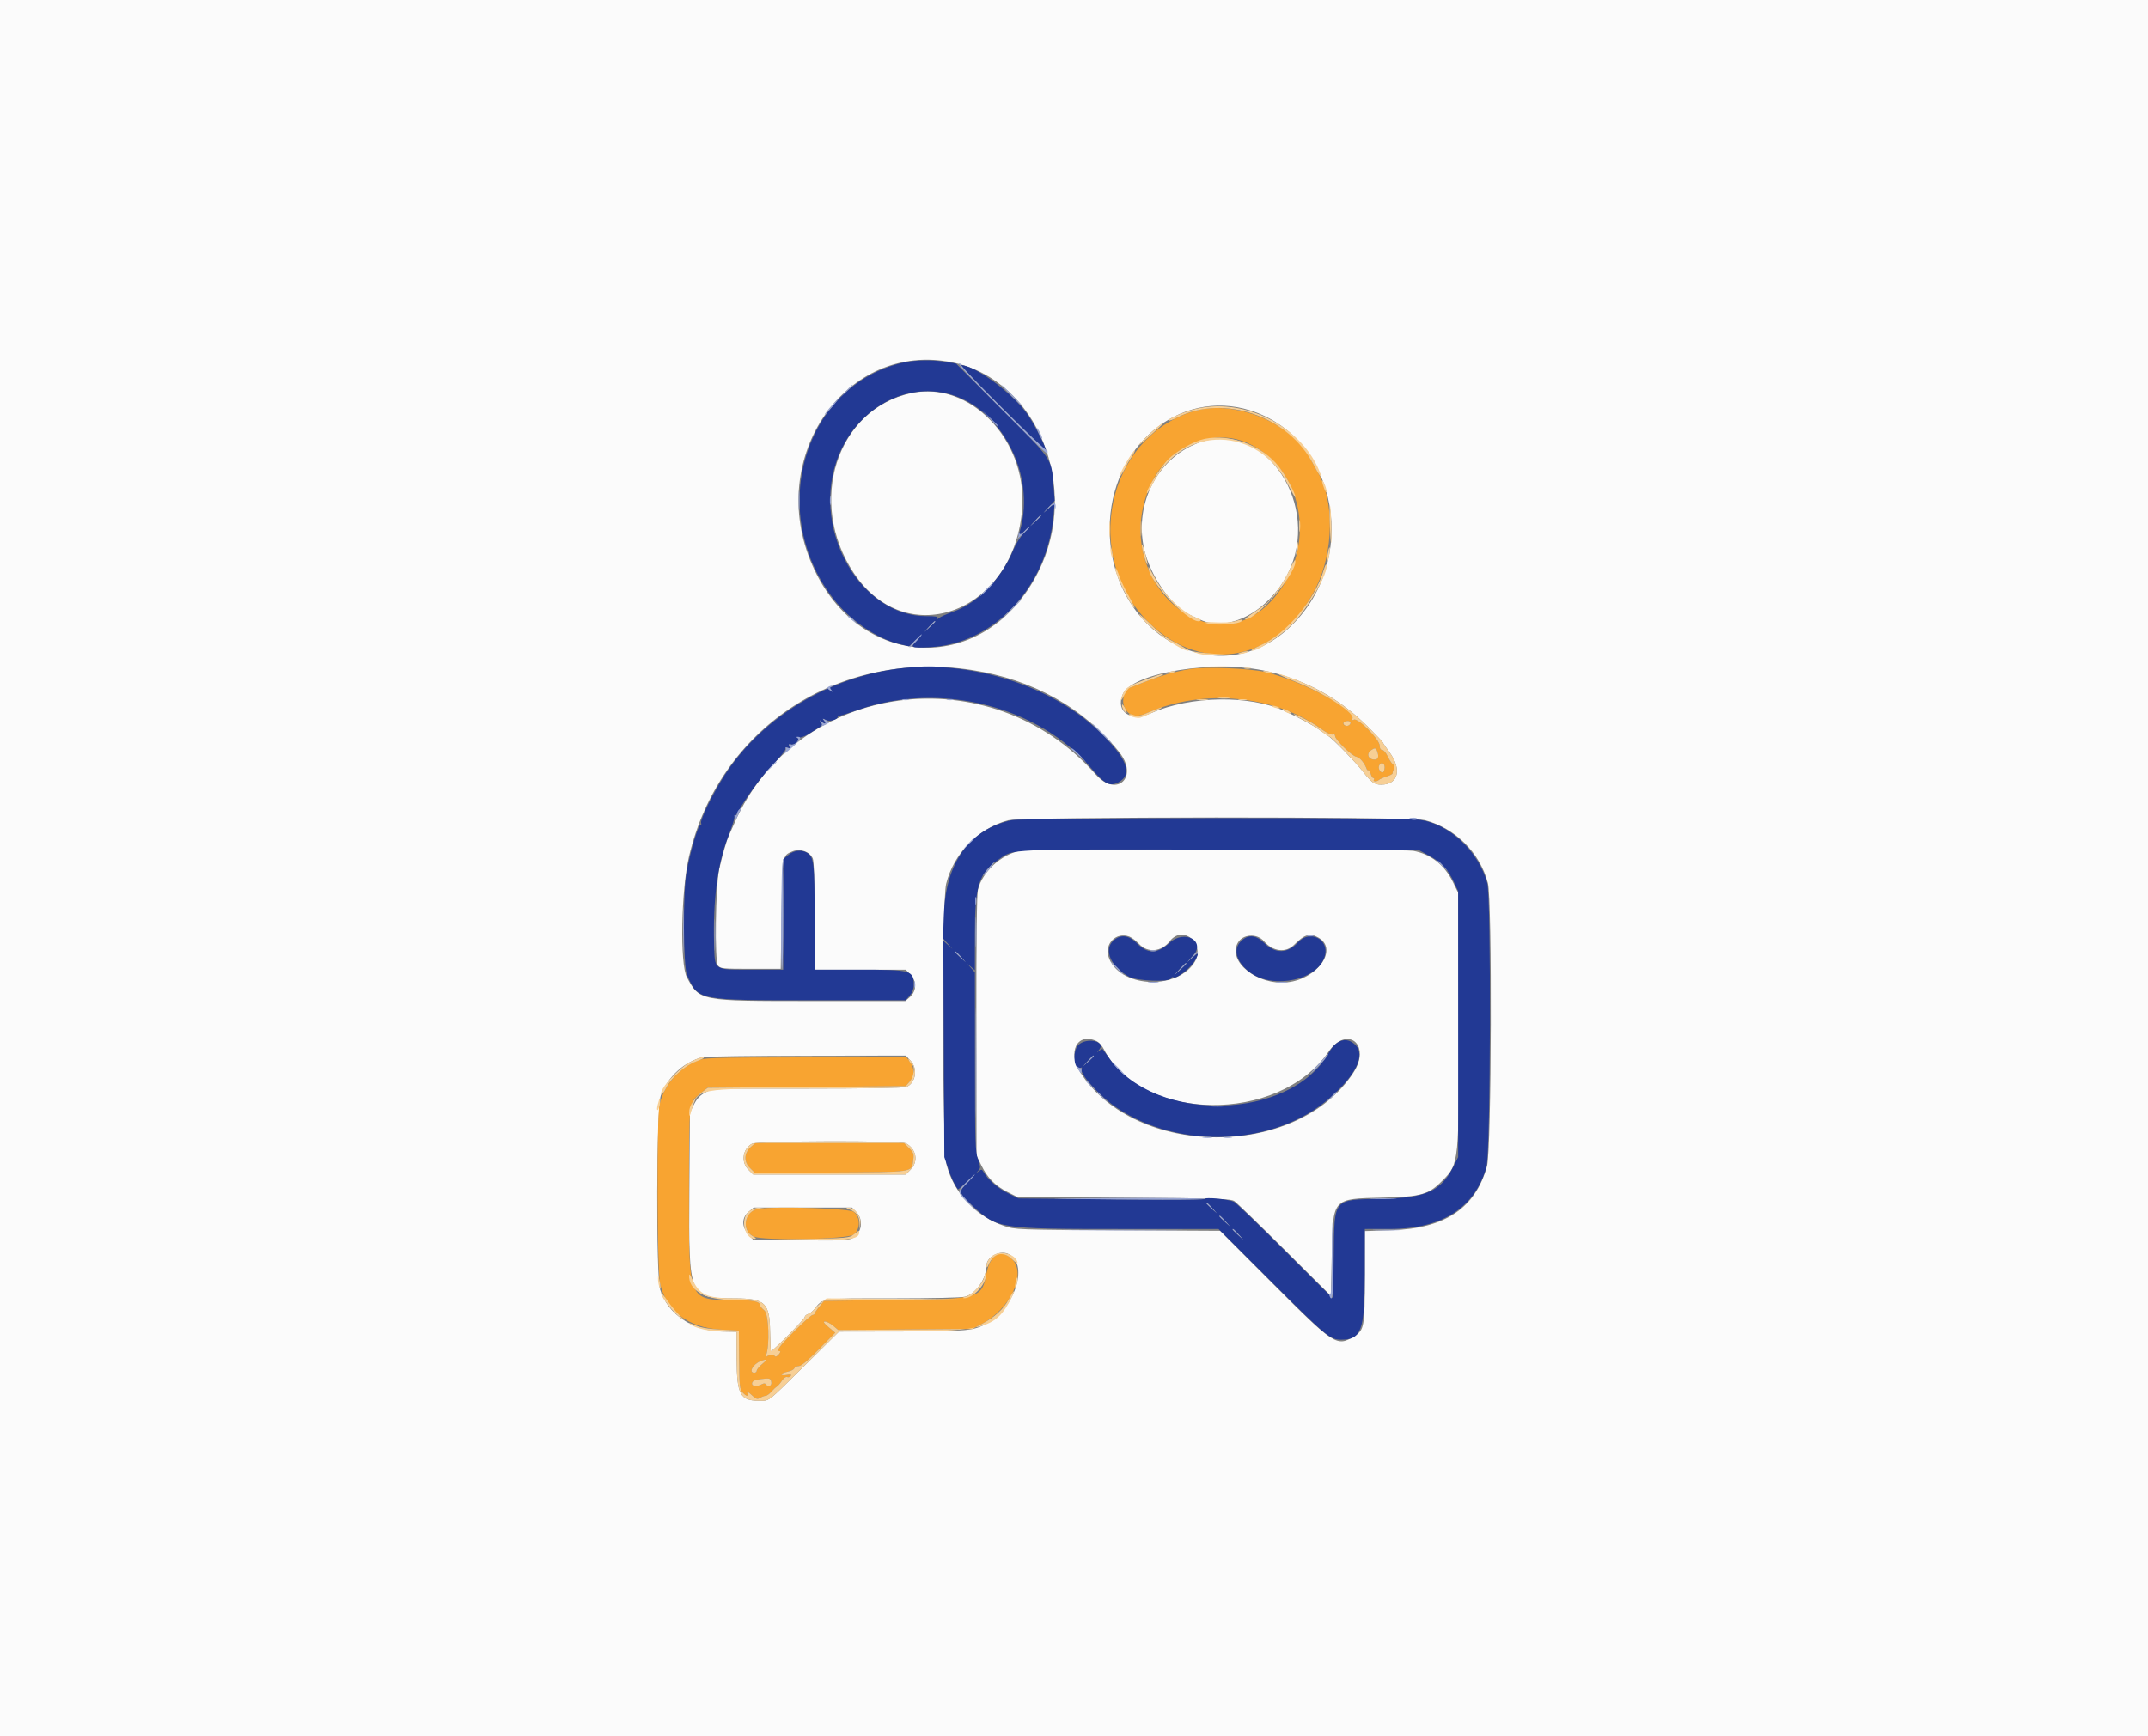 <svg id="svg" version="1.1" xmlns="http://www.w3.org/2000/svg" xmlns:xlink="http://www.w3.org/1999/xlink" width="400" height="323.385" viewBox="0, 0, 400,323.385"><rect x="0" y="0" width="400" height="323.385" fill="#808080" stroke="none"/><g id="svgg"><path id="path0" d="M0.000 161.692 L 0.000 323.385 200.000 323.385 L 400.000 323.385 400.000 161.692 L 400.000 0.000 200.000 0.000 L 0.000 0.000 0.000 161.692 M177.483 67.527 C 193.158 70.824,201.281 90.781,193.355 106.520 C 183.592 125.908,159.985 125.197,151.254 105.252 C 142.452 85.148,157.611 63.347,177.483 67.527 M169.692 73.218 C 155.780 76.235,150.247 93.521,158.976 106.698 C 168.950 121.754,189.156 113.869,190.362 94.450 C 191.147 81.807,180.503 70.873,169.692 73.218 M232.830 76.451 C 249.294 81.652,253.338 104.820,239.919 117.067 C 226.553 129.266,206.605 118.113,206.641 98.462 C 206.669 83.171,219.627 72.280,232.830 76.451 M223.761 82.279 C 215.786 84.888,211.127 93.589,213.058 102.268 C 214.151 107.179,218.134 112.930,221.538 114.512 C 222.131 114.787,223.018 115.200,223.510 115.429 C 228.744 117.870,236.249 113.911,239.817 106.828 C 246.145 94.262,235.743 78.358,223.761 82.279 M180.923 124.791 C 192.277 126.531,201.816 131.837,208.420 140.089 C 212.144 144.741,207.956 148.680,204.016 144.231 C 184.352 122.023,148.442 126.831,136.807 153.231 C 136.322 154.331,135.823 155.440,135.698 155.696 C 135.347 156.415,134.426 159.629,133.936 161.846 C 133.241 164.993,133.053 179.030,133.695 179.846 C 134.148 180.421,134.546 180.462,139.782 180.462 L 145.385 180.462 145.538 170.277 C 145.707 159.128,145.663 159.380,147.598 158.571 C 148.987 157.990,150.769 158.619,151.351 159.894 C 151.579 160.395,151.692 163.966,151.692 170.630 L 151.692 180.615 160.184 180.615 L 168.676 180.615 169.600 181.605 C 170.768 182.855,170.676 184.660,169.386 185.769 L 168.581 186.462 151.115 186.462 C 130.207 186.462,130.286 186.477,127.900 182.019 C 126.587 179.566,126.832 165.822,128.301 159.538 C 133.891 135.632,156.075 120.983,180.923 124.791 M236.000 125.037 C 243.407 126.750,249.505 130.129,254.839 135.475 C 256.324 136.963,257.538 138.250,257.538 138.334 C 257.538 138.419,258.073 139.211,258.726 140.095 C 261.106 143.318,260.391 146.154,257.196 146.154 C 255.924 146.154,255.388 145.757,253.660 143.540 C 252.378 141.896,248.165 137.587,247.340 137.077 C 247.067 136.908,246.238 136.341,245.498 135.819 C 244.302 134.973,241.947 133.702,239.231 132.438 C 232.742 129.417,221.749 129.584,214.400 132.815 C 210.574 134.497,207.694 132.623,209.071 129.348 C 210.784 125.275,226.293 122.792,236.000 125.037 M265.322 152.766 C 271.001 154.245,275.596 158.825,277.067 164.474 C 277.904 167.688,277.760 214.131,276.904 217.237 C 274.753 225.034,269.083 228.841,259.154 229.153 L 254.154 229.311 254.154 237.763 C 254.154 247.137,254.045 247.757,252.198 248.892 C 248.938 250.896,248.520 250.626,237.028 239.106 L 227.212 229.265 208.144 229.162 C 189.437 229.061,189.039 229.046,187.055 228.380 C 181.738 226.595,177.631 222.249,176.284 216.985 C 175.447 213.711,175.364 167.992,176.189 164.635 C 177.578 158.983,182.147 154.295,187.727 152.794 C 190.251 152.115,262.723 152.089,265.322 152.766 M189.947 158.470 C 186.440 159.178,183.021 162.317,182.123 165.652 C 181.900 166.482,181.802 174.710,181.821 191.055 L 181.849 215.231 182.759 217.091 C 183.891 219.404,185.334 220.870,187.617 222.028 L 189.385 222.923 209.245 223.077 C 226.944 223.214,229.188 223.286,229.872 223.734 C 230.294 224.011,234.511 228.095,239.243 232.811 L 247.846 241.385 248.000 233.791 C 248.217 223.090,248.026 223.306,257.483 223.077 C 264.677 222.903,266.006 222.527,268.570 219.936 C 271.734 216.741,271.726 216.818,271.625 189.488 L 271.538 166.294 270.527 164.240 C 268.974 161.087,266.432 159.095,263.177 158.483 C 261.299 158.129,191.692 158.117,189.947 158.470 M210.309 174.462 C 210.754 174.631,211.576 175.254,212.134 175.847 C 213.737 177.546,216.271 177.312,217.834 175.319 C 220.366 172.089,224.664 175.983,222.340 179.402 C 218.806 184.603,208.289 183.844,206.444 178.255 C 205.623 175.767,207.890 173.542,210.309 174.462 M235.385 175.329 C 237.037 177.246,239.435 177.535,240.968 176.003 C 242.952 174.019,243.956 173.730,245.565 174.680 C 249.253 176.858,245.335 182.382,239.685 182.972 C 234.155 183.550,228.607 179.158,230.469 175.678 C 231.376 173.984,234.061 173.794,235.385 175.329 M204.164 193.907 C 204.609 194.109,205.232 194.783,205.549 195.405 C 212.504 209.037,238.073 209.377,247.355 195.960 C 250.884 190.858,255.418 194.600,252.022 199.812 C 241.566 215.861,211.666 215.863,201.211 199.816 C 198.711 195.979,200.566 192.267,204.164 193.907 M169.569 197.571 C 170.981 199.083,170.519 201.796,168.734 202.475 C 168.274 202.650,160.813 202.769,150.336 202.769 L 132.712 202.769 131.364 203.482 C 130.378 204.004,129.806 204.601,129.238 205.704 L 128.462 207.213 128.368 222.003 C 128.242 241.803,128.251 241.824,136.923 241.855 C 142.497 241.875,143.329 242.678,143.404 248.104 C 143.432 250.077,143.507 251.692,143.572 251.692 C 143.907 251.692,149.846 245.699,149.846 245.361 C 149.846 245.143,150.119 244.878,150.454 244.772 C 150.788 244.666,151.307 244.274,151.607 243.901 C 153.346 241.742,152.602 241.846,166.272 241.844 C 173.667 241.843,179.066 241.718,179.739 241.531 C 181.761 240.969,183.685 238.157,183.691 235.755 C 183.694 234.167,186.045 232.856,187.676 233.532 C 191.623 235.167,189.205 243.395,183.883 246.441 C 181.365 247.881,180.298 247.986,167.847 248.007 L 156.241 248.028 149.981 254.218 C 142.662 261.455,143.368 260.915,141.231 260.908 C 137.838 260.897,137.215 259.703,137.182 253.149 L 137.157 248.071 134.609 248.028 C 128.992 247.932,124.308 244.791,122.923 240.190 C 122.131 237.560,122.244 206.250,123.054 204.052 C 124.336 200.568,127.450 197.728,130.887 196.907 C 131.415 196.781,140.133 196.664,150.261 196.647 L 168.676 196.615 169.569 197.571 M168.700 212.968 C 170.660 214.017,171.072 216.360,169.562 217.870 L 168.663 218.769 154.462 218.769 L 140.260 218.769 139.361 217.870 C 137.940 216.448,138.279 214.018,140.034 213.045 C 141.025 212.495,167.683 212.424,168.700 212.968 M159.481 225.786 C 160.863 227.228,160.489 229.726,158.757 230.622 C 157.923 231.053,156.629 231.106,149.026 231.021 L 140.256 230.923 139.359 229.918 C 138.084 228.491,138.104 226.817,139.408 225.720 L 140.355 224.923 149.505 224.923 L 158.654 224.923 159.481 225.786 " stroke="none" fill="#fbfbfb" fill-rule="evenodd"></path><path id="path1" d="M168.308 67.516 C 149.811 71.621,142.707 95.135,155.060 111.362 C 158.220 115.514,163.300 119.003,167.641 120.003 L 169.283 120.382 170.564 119.191 C 171.792 118.050,171.803 118.046,170.846 119.092 C 169.408 120.661,169.501 120.719,173.154 120.542 C 185.029 119.967,195.018 109.324,196.188 96.000 L 196.390 93.692 195.349 94.615 L 194.308 95.537 195.354 94.398 L 196.401 93.259 196.199 90.707 C 195.769 85.266,196.167 85.863,186.574 76.266 L 178.049 67.737 176.153 67.407 C 173.746 66.988,170.482 67.033,168.308 67.516 M186.604 75.988 C 190.995 80.382,194.646 83.918,194.718 83.846 C 194.942 83.622,192.721 79.199,191.444 77.326 C 188.683 73.278,181.547 68.000,178.837 68.000 C 178.718 68.000,182.213 71.595,186.604 75.988 M177.966 73.786 C 186.950 77.054,192.653 88.669,190.054 98.407 L 189.617 100.045 190.732 99.023 L 191.846 98.001 190.656 99.281 C 190.002 99.985,189.149 101.342,188.761 102.297 C 186.528 107.791,182.117 112.335,177.426 113.975 C 176.310 114.365,175.160 114.876,174.870 115.111 C 174.520 115.395,174.421 115.409,174.574 115.154 C 174.751 114.860,174.265 114.769,172.512 114.769 C 160.407 114.769,151.302 99.185,155.730 86.043 C 159.085 76.083,169.102 70.561,177.966 73.786 M193.846 96.096 C 193.846 96.149,193.396 96.599,192.846 97.096 L 191.846 98.000 192.750 97.000 C 193.592 96.068,193.846 95.859,193.846 96.096 M174.154 115.789 C 174.154 115.842,173.704 116.292,173.154 116.789 L 172.154 117.692 173.058 116.692 C 173.900 115.760,174.154 115.551,174.154 115.789 M165.806 124.759 C 152.981 126.863,141.488 134.208,134.827 144.556 C 132.794 147.713,130.390 152.616,130.558 153.260 C 130.643 153.583,130.598 153.777,130.458 153.690 C 130.060 153.444,128.526 158.583,127.845 162.447 C 127.146 166.409,127.218 179.995,127.946 181.642 C 130.030 186.354,129.801 186.308,151.027 186.308 L 168.669 186.308 169.411 185.444 C 169.878 184.902,170.154 184.197,170.154 183.546 C 170.154 180.726,169.765 180.615,159.861 180.615 L 151.692 180.615 151.692 170.913 C 151.692 160.604,151.559 159.521,150.200 158.794 C 149.143 158.228,147.799 158.411,146.793 159.258 L 145.846 160.055 145.846 170.335 L 145.846 180.615 140.048 180.615 C 132.777 180.615,133.122 180.849,132.974 175.823 C 132.736 167.752,133.627 160.870,135.544 155.983 C 136.171 154.385,136.703 152.777,136.727 152.410 C 136.750 152.044,136.826 151.800,136.896 151.870 C 136.965 151.939,137.173 151.716,137.357 151.374 C 138.788 148.717,141.756 144.653,143.826 142.515 C 145.191 141.106,146.290 139.767,146.269 139.540 C 146.245 139.286,146.415 139.197,146.707 139.309 C 147.053 139.441,147.131 139.354,146.992 138.992 C 146.856 138.637,146.932 138.543,147.258 138.668 C 147.913 138.920,149.068 137.832,148.546 137.455 C 148.270 137.257,148.318 137.226,148.706 137.351 C 149.026 137.454,149.801 137.194,150.552 136.731 C 153.447 134.945,153.305 135.079,152.882 134.518 C 152.552 134.080,152.558 134.059,152.923 134.385 C 153.556 134.949,153.991 134.853,153.499 134.257 C 153.117 133.794,153.141 133.780,153.752 134.105 C 154.420 134.461,156.000 134.064,156.000 133.540 C 156.000 133.426,156.173 133.321,156.385 133.307 C 156.596 133.292,158.175 132.790,159.893 132.190 C 175.086 126.889,193.338 131.484,203.215 143.098 C 205.741 146.067,206.656 146.546,208.242 145.726 C 211.038 144.280,209.932 141.311,204.716 136.266 C 195.432 127.286,179.366 122.535,165.806 124.759 M188.389 152.772 C 180.555 154.481,176.128 160.614,175.775 170.247 L 175.608 174.801 176.496 175.784 L 177.385 176.767 176.526 176.010 L 175.667 175.254 175.760 195.396 L 175.853 215.538 176.572 217.672 C 177.168 219.442,177.740 220.661,178.376 221.520 C 178.431 221.594,179.199 220.971,180.084 220.135 L 181.692 218.615 180.201 220.195 C 178.433 222.067,178.451 222.146,181.202 224.694 C 185.699 228.857,186.125 228.923,208.443 228.923 L 226.911 228.923 236.917 238.905 C 246.932 248.897,247.707 249.538,249.753 249.538 C 253.515 249.538,254.139 247.802,254.147 237.308 L 254.154 228.923 258.846 228.919 C 268.561 228.912,274.707 224.942,276.810 217.317 C 277.581 214.520,277.708 167.146,276.951 164.462 C 275.277 158.516,269.991 153.544,264.461 152.713 C 261.407 152.254,190.510 152.309,188.389 152.772 M266.088 159.356 C 268.359 160.588,269.636 161.943,270.738 164.294 L 271.538 166.000 271.538 190.769 L 271.538 215.538 270.628 217.337 C 268.317 221.902,265.554 223.134,257.252 223.297 C 248.160 223.477,248.495 223.076,248.370 233.923 C 248.320 238.281,248.247 241.846,248.209 241.846 C 248.170 241.846,244.215 237.921,239.420 233.123 C 234.625 228.326,230.304 224.166,229.819 223.879 C 228.960 223.372,224.307 222.923,224.308 223.347 C 224.308 223.452,216.520 223.469,207.000 223.385 L 189.692 223.231 187.653 222.233 C 185.784 221.318,183.937 219.702,183.146 218.287 C 182.868 217.792,182.758 217.775,182.261 218.152 C 181.732 218.551,181.727 218.544,182.179 218.046 C 182.623 217.557,182.617 217.371,182.112 215.909 C 181.606 214.446,181.558 212.873,181.549 197.712 L 181.538 181.117 180.846 180.330 L 180.154 179.543 180.846 180.127 L 181.538 180.711 181.538 173.950 C 181.538 164.965,182.294 162.598,185.958 160.097 C 188.908 158.083,186.607 158.186,227.231 158.250 L 264.154 158.308 266.088 159.356 M207.305 175.243 C 205.465 176.949,206.882 180.127,210.294 181.946 C 211.775 182.736,217.834 182.956,218.077 182.229 C 218.148 182.016,218.329 181.918,218.479 182.011 C 219.146 182.423,221.895 180.192,222.732 178.559 C 223.305 177.441,223.127 177.378,222.077 178.326 L 221.077 179.229 222.107 178.107 C 224.672 175.314,220.628 173.029,217.762 175.652 C 215.511 177.713,213.679 177.719,211.673 175.672 C 210.187 174.157,208.640 174.005,207.305 175.243 M231.053 175.361 C 229.521 176.893,230.291 179.356,232.875 181.197 C 237.307 184.352,245.539 182.467,246.724 178.025 C 247.544 174.949,243.919 173.129,241.731 175.518 C 239.785 177.643,237.503 177.697,235.435 175.670 C 233.842 174.109,232.407 174.008,231.053 175.361 M178.942 178.231 L 179.846 179.231 178.846 178.327 C 178.296 177.830,177.846 177.380,177.846 177.327 C 177.846 177.089,178.100 177.299,178.942 178.231 M220.923 179.478 C 220.923 179.530,220.404 180.049,219.769 180.632 L 218.615 181.692 219.676 180.538 C 220.663 179.464,220.923 179.243,220.923 179.478 M200.811 194.657 C 199.586 195.883,200.023 199.669,201.299 198.881 C 201.501 198.756,201.545 198.818,201.411 199.035 C 200.890 199.877,204.750 204.179,207.971 206.347 C 219.711 214.245,237.387 213.450,247.575 204.565 C 252.476 200.290,254.307 196.545,252.420 194.657 C 250.802 193.040,248.851 193.604,247.444 196.095 C 240.332 208.698,215.361 209.362,206.604 197.181 C 205.954 196.278,205.383 195.484,205.334 195.418 C 205.285 195.351,205.000 195.487,204.700 195.720 C 204.197 196.110,204.198 196.092,204.712 195.487 C 206.020 193.950,202.308 193.160,200.811 194.657 M203.692 196.712 C 203.692 196.765,203.242 197.215,202.692 197.712 L 201.692 198.615 202.596 197.615 C 203.438 196.683,203.692 196.474,203.692 196.712 M225.712 225.000 L 226.615 226.000 225.615 225.096 C 224.683 224.254,224.474 224.000,224.712 224.000 C 224.765 224.000,225.215 224.450,225.712 225.000 M228.173 227.462 L 229.077 228.462 228.077 227.558 C 227.145 226.715,226.935 226.462,227.173 226.462 C 227.226 226.462,227.676 226.912,228.173 227.462 M230.635 229.923 L 231.538 230.923 230.538 230.019 C 229.988 229.522,229.538 229.072,229.538 229.019 C 229.538 228.782,229.792 228.991,230.635 229.923 " stroke="none" fill="#223994" fill-rule="evenodd"></path><path id="path2" d="M222.308 76.596 C 206.080 81.446,201.356 103.618,213.923 115.949 C 224.169 126.002,238.410 123.013,245.090 109.407 C 248.378 102.711,248.516 93.280,245.404 88.000 C 245.055 87.408,244.492 86.371,244.154 85.696 C 240.698 78.807,229.924 74.319,222.308 76.596 M232.154 82.445 C 242.430 86.921,245.312 100.867,237.953 110.509 C 226.067 126.080,205.427 107.318,214.726 89.395 C 218.071 82.948,226.025 79.776,232.154 82.445 M221.538 124.628 C 218.501 125.141,215.178 126.142,211.846 127.545 C 211.338 127.759,210.703 128.005,210.433 128.093 C 209.376 128.435,208.801 130.397,209.381 131.684 C 210.163 133.418,211.520 133.743,213.788 132.740 C 224.049 128.202,237.527 129.514,246.222 135.896 C 247.050 136.504,247.905 136.907,248.160 136.810 C 248.437 136.703,248.615 136.815,248.615 137.093 C 248.615 137.784,251.769 140.848,252.605 140.970 C 253.219 141.060,254.119 142.151,254.534 143.310 C 254.579 143.436,254.717 143.505,254.841 143.463 C 254.965 143.422,255.153 143.734,255.259 144.156 C 255.365 144.578,255.583 144.923,255.744 144.923 C 255.905 144.923,255.951 145.062,255.846 145.231 C 255.612 145.610,256.382 145.641,256.785 145.268 C 256.945 145.119,257.593 144.833,258.224 144.631 C 258.854 144.430,259.352 144.171,259.329 144.055 C 259.306 143.940,259.401 143.584,259.540 143.263 C 259.708 142.875,259.647 142.566,259.358 142.340 C 259.119 142.153,258.683 141.481,258.390 140.846 C 258.096 140.212,257.646 139.692,257.390 139.692 C 257.093 139.692,256.923 139.402,256.923 138.895 C 256.923 137.768,252.956 133.735,252.152 134.043 C 251.752 134.197,251.659 134.150,251.826 133.879 C 252.774 132.345,242.441 126.799,235.606 125.174 C 232.694 124.482,224.323 124.157,221.538 124.628 M251.370 134.941 C 251.029 135.352,250.154 135.223,250.154 134.762 C 250.154 134.427,250.830 134.210,251.316 134.389 C 251.605 134.495,251.619 134.640,251.370 134.941 M256.429 139.871 C 256.872 141.028,256.646 141.583,255.772 141.482 C 254.749 141.364,254.449 140.379,255.256 139.790 C 255.976 139.263,256.201 139.279,256.429 139.871 M257.846 142.905 C 257.846 143.318,257.723 143.732,257.573 143.825 C 257.155 144.083,256.580 143.218,256.797 142.654 C 257.096 141.875,257.846 142.054,257.846 142.905 M129.622 197.673 C 126.230 199.109,123.554 202.323,122.792 205.874 C 122.285 208.238,122.367 236.536,122.888 238.962 C 124.004 244.162,128.139 247.325,134.261 247.662 L 137.599 247.846 137.646 253.275 C 137.688 258.144,137.753 258.772,138.278 259.352 C 138.991 260.140,139.434 260.194,139.174 259.462 C 139.048 259.108,139.319 259.237,139.963 259.837 C 140.806 260.622,141.029 260.698,141.545 260.375 C 141.875 260.169,142.330 260.000,142.556 260.000 C 142.781 260.000,143.254 259.668,143.607 259.263 C 143.960 258.857,144.438 258.407,144.670 258.263 C 144.902 258.118,145.331 257.624,145.623 257.164 C 145.934 256.675,146.334 256.396,146.585 256.492 C 146.821 256.583,147.119 256.488,147.247 256.281 C 147.421 256.000,147.232 255.954,146.509 256.098 C 145.975 256.205,145.538 256.164,145.538 256.006 C 145.538 255.849,146.034 255.627,146.640 255.514 C 147.246 255.400,147.814 255.117,147.904 254.884 C 147.993 254.652,148.371 254.462,148.745 254.462 C 149.198 254.462,150.437 253.430,152.479 251.352 L 155.534 248.242 154.306 247.202 C 153.383 246.422,153.219 246.162,153.648 246.158 C 153.962 246.156,154.639 246.507,155.152 246.939 L 156.085 247.724 168.581 247.631 L 181.077 247.538 182.760 246.653 C 188.136 243.824,191.226 237.318,188.492 234.585 C 186.393 232.485,184.379 233.611,183.684 237.272 C 182.814 241.862,182.438 241.970,166.658 242.154 L 153.470 242.308 152.581 243.373 C 152.092 243.959,151.692 244.547,151.692 244.681 C 151.692 244.814,151.529 244.923,151.330 244.923 C 151.130 244.923,149.608 246.273,147.948 247.923 C 145.166 250.687,144.441 251.692,145.228 251.692 C 145.395 251.692,145.298 251.966,145.011 252.301 C 144.724 252.636,144.412 252.784,144.317 252.631 C 144.097 252.275,143.004 252.366,142.663 252.769 C 142.520 252.939,142.513 252.801,142.647 252.462 C 143.373 250.630,143.151 244.719,142.333 244.074 C 141.896 243.731,141.538 243.302,141.538 243.120 C 141.538 242.416,140.204 242.154,136.626 242.154 C 128.141 242.154,128.270 242.465,128.299 222.075 C 128.325 204.481,128.202 205.483,130.567 203.571 L 131.749 202.615 150.209 202.462 L 168.669 202.308 169.412 201.444 C 170.339 200.365,170.365 199.030,169.481 197.834 L 168.807 196.923 150.019 196.957 C 131.353 196.992,131.220 196.996,129.622 197.673 M139.853 213.615 C 138.563 214.736,138.474 216.367,139.640 217.533 L 140.586 218.479 154.744 218.394 C 170.589 218.297,169.744 218.426,170.062 216.057 C 170.210 214.951,170.117 214.685,169.293 213.861 L 168.355 212.923 154.502 212.923 L 140.650 212.923 139.853 213.615 M141.319 225.138 C 138.647 225.490,137.943 229.085,140.306 230.307 C 141.930 231.146,157.786 230.858,158.978 229.967 C 160.248 229.018,160.248 226.674,158.978 225.726 C 158.134 225.095,144.968 224.657,141.319 225.138 M141.920 254.085 C 141.369 254.546,140.919 255.096,140.920 255.308 C 140.922 255.519,140.715 255.692,140.462 255.692 C 139.361 255.692,140.198 254.116,141.596 253.555 C 142.846 253.054,142.950 253.225,141.920 254.085 M143.637 257.486 C 143.739 258.179,142.985 258.444,142.615 257.845 C 142.487 257.639,142.233 257.639,141.848 257.845 C 140.897 258.354,139.940 258.231,140.057 257.615 C 140.130 257.233,140.560 257.024,141.541 256.895 C 143.363 256.655,143.521 256.699,143.637 257.486 " stroke="none" fill="#f8a431" fill-rule="evenodd"></path><path id="path3" d="M186.462 76.154 C 195.716 85.413,195.077 84.823,195.077 84.103 C 195.077 83.821,194.979 83.687,194.860 83.807 C 194.586 84.081,178.749 68.281,178.959 67.943 C 179.044 67.805,178.864 67.692,178.559 67.692 C 178.216 67.692,181.236 70.925,186.462 76.154 M157.522 72.846 L 156.462 74.000 157.615 72.940 C 158.689 71.953,158.911 71.692,158.676 71.692 C 158.624 71.692,158.105 72.212,157.522 72.846 M188.308 73.692 C 189.398 74.792,190.359 75.692,190.444 75.692 C 190.528 75.692,189.706 74.792,188.615 73.692 C 187.525 72.592,186.564 71.692,186.479 71.692 C 186.395 71.692,187.217 72.592,188.308 73.692 M155.356 75.000 C 154.038 76.470,153.438 77.231,153.596 77.231 C 153.681 77.231,154.334 76.538,155.047 75.692 C 156.419 74.065,156.642 73.566,155.356 75.000 M184.295 77.923 C 185.570 79.282,185.846 79.526,185.846 79.295 C 185.846 79.245,185.188 78.588,184.385 77.833 L 182.923 76.462 184.295 77.923 M193.445 80.765 C 193.726 81.356,194.011 81.784,194.078 81.717 C 194.219 81.576,193.285 79.692,193.074 79.692 C 192.996 79.692,193.163 80.175,193.445 80.765 M148.726 93.231 C 148.726 94.838,148.778 95.496,148.842 94.692 C 148.905 93.888,148.905 92.573,148.842 91.769 C 148.778 90.965,148.726 91.623,148.726 93.231 M154.545 93.231 C 154.545 93.992,154.605 94.304,154.679 93.923 C 154.752 93.542,154.752 92.919,154.679 92.538 C 154.605 92.158,154.545 92.469,154.545 93.231 M195.201 94.549 L 194.308 95.538 195.279 94.662 C 196.158 93.870,196.265 93.840,196.397 94.354 C 196.521 94.834,196.550 94.841,196.580 94.403 C 196.643 93.480,196.116 93.536,195.201 94.549 M192.750 97.000 L 191.846 98.000 192.846 97.096 C 193.396 96.599,193.846 96.149,193.846 96.096 C 193.846 95.859,193.592 96.068,192.750 97.000 M190.766 98.926 C 190.214 99.514,189.973 99.606,189.760 99.311 C 189.558 99.031,189.524 99.062,189.639 99.424 C 189.727 99.700,189.636 100.115,189.437 100.347 C 189.239 100.579,189.665 100.222,190.385 99.553 C 191.104 98.884,191.692 98.296,191.692 98.245 C 191.692 98.023,191.443 98.206,190.766 98.926 M183.692 109.692 C 182.945 110.454,182.403 111.077,182.487 111.077 C 182.572 111.077,183.253 110.454,184.000 109.692 C 184.747 108.931,185.290 108.308,185.205 108.308 C 185.120 108.308,184.440 108.931,183.692 109.692 M187.838 113.923 L 185.692 116.154 187.923 114.008 C 189.995 112.015,190.294 111.692,190.069 111.692 C 190.022 111.692,189.018 112.696,187.838 113.923 M157.872 114.846 C 157.942 114.888,158.415 115.269,158.923 115.692 L 159.846 116.462 159.100 115.615 C 158.690 115.150,158.217 114.769,158.049 114.769 C 157.881 114.769,157.801 114.804,157.872 114.846 M173.058 116.692 L 172.154 117.692 173.154 116.789 C 173.704 116.292,174.154 115.842,174.154 115.789 C 174.154 115.551,173.900 115.760,173.058 116.692 M170.308 119.385 C 169.647 120.062,169.238 120.604,169.399 120.589 C 169.681 120.564,171.896 118.154,171.637 118.154 C 171.567 118.154,170.969 118.708,170.308 119.385 M171.923 124.223 C 172.473 124.291,173.373 124.291,173.923 124.223 C 174.473 124.154,174.023 124.098,172.923 124.098 C 171.823 124.098,171.373 124.154,171.923 124.223 M154.243 127.938 C 153.979 128.106,154.068 128.298,154.551 128.598 C 155.159 128.977,155.189 128.971,154.833 128.541 C 154.508 128.148,154.508 128.031,154.833 127.900 C 155.052 127.813,155.092 127.732,154.923 127.721 C 154.754 127.711,154.448 127.808,154.243 127.938 M168.077 130.366 C 168.373 130.443,168.858 130.443,169.154 130.366 C 169.450 130.289,169.208 130.225,168.615 130.225 C 168.023 130.225,167.781 130.289,168.077 130.366 M176.385 130.366 C 176.681 130.443,177.165 130.443,177.462 130.366 C 177.758 130.289,177.515 130.225,176.923 130.225 C 176.331 130.225,176.088 130.289,176.385 130.366 M153.499 134.257 C 153.991 134.853,153.556 134.949,152.923 134.385 C 152.561 134.063,152.551 134.080,152.858 134.490 C 153.060 134.759,153.123 135.090,152.997 135.224 C 152.804 135.431,154.109 134.853,154.411 134.599 C 154.468 134.551,154.191 134.339,153.796 134.128 C 153.141 133.780,153.115 133.791,153.499 134.257 M205.077 136.615 C 206.082 137.631,206.973 138.462,207.058 138.462 C 207.142 138.462,206.389 137.631,205.385 136.615 C 204.380 135.600,203.488 134.769,203.404 134.769 C 203.319 134.769,204.072 135.600,205.077 136.615 M148.546 137.489 C 149.079 137.828,147.894 138.913,147.258 138.668 C 146.932 138.543,146.856 138.637,146.992 138.992 C 147.137 139.370,147.055 139.442,146.653 139.288 C 146.320 139.160,146.196 139.204,146.322 139.408 C 146.432 139.585,146.266 140.028,145.953 140.391 C 145.640 140.753,146.247 140.311,147.301 139.408 C 149.069 137.893,149.444 137.224,148.520 137.235 C 148.257 137.239,148.264 137.310,148.546 137.489 M199.415 139.462 C 199.488 139.504,200.169 140.092,200.928 140.769 L 202.308 142.000 201.091 140.692 C 200.422 139.973,199.742 139.385,199.579 139.385 C 199.415 139.385,199.342 139.419,199.415 139.462 M143.368 143.000 L 142.308 144.154 143.462 143.093 C 144.096 142.510,144.615 141.991,144.615 141.940 C 144.615 141.705,144.355 141.926,143.368 143.000 M137.600 150.831 C 137.397 151.034,137.231 151.388,137.231 151.618 C 137.231 151.848,137.094 151.952,136.927 151.848 C 136.750 151.739,136.702 151.867,136.811 152.151 C 137.030 152.722,136.995 152.751,137.621 151.462 C 138.154 150.365,138.151 150.280,137.600 150.831 M262.462 152.426 C 262.462 152.699,263.706 152.842,263.864 152.586 C 263.959 152.433,263.682 152.308,263.249 152.308 C 262.816 152.308,262.462 152.361,262.462 152.426 M180.291 157.154 L 179.231 158.308 180.385 157.247 C 181.459 156.260,181.680 156.000,181.445 156.000 C 181.394 156.000,180.874 156.519,180.291 157.154 M267.692 160.404 C 267.692 160.457,268.142 160.907,268.692 161.404 L 269.692 162.308 268.789 161.308 C 267.946 160.376,267.692 160.166,267.692 160.404 M145.470 170.616 C 145.423 176.116,145.488 180.616,145.615 180.616 C 145.742 180.615,145.846 176.115,145.846 170.615 C 145.846 165.115,145.781 160.615,145.701 160.615 C 145.620 160.615,145.517 165.115,145.470 170.616 M184.424 161.308 C 183.515 162.344,182.984 163.077,183.142 163.077 C 183.219 163.077,183.727 162.523,184.271 161.846 C 185.327 160.532,185.434 160.155,184.424 161.308 M127.208 173.231 C 127.208 177.038,127.253 178.596,127.307 176.692 C 127.361 174.788,127.361 171.673,127.307 169.769 C 127.253 167.865,127.208 169.423,127.208 173.231 M181.616 167.846 C 181.619 168.523,181.682 168.764,181.756 168.381 C 181.830 167.998,181.827 167.444,181.750 167.150 C 181.673 166.856,181.613 167.169,181.616 167.846 M181.662 173.692 C 181.662 176.231,181.710 177.228,181.767 175.909 C 181.825 174.590,181.825 172.513,181.767 171.294 C 181.708 170.074,181.661 171.154,181.662 173.692 M133.047 174.154 C 133.047 176.777,133.094 177.850,133.152 176.538 C 133.209 175.227,133.209 173.081,133.152 171.769 C 133.094 170.458,133.047 171.531,133.047 174.154 M243.462 174.366 C 243.758 174.443,244.242 174.443,244.538 174.366 C 244.835 174.289,244.592 174.225,244.000 174.225 C 243.408 174.225,243.165 174.289,243.462 174.366 M214.231 177.135 C 214.527 177.213,215.012 177.213,215.308 177.135 C 215.604 177.058,215.362 176.994,214.769 176.994 C 214.177 176.994,213.935 177.058,214.231 177.135 M177.846 177.327 C 177.846 177.380,178.296 177.830,178.846 178.327 L 179.846 179.231 178.942 178.231 C 178.100 177.299,177.846 177.089,177.846 177.327 M221.981 178.231 L 221.077 179.231 222.077 178.327 C 222.627 177.830,223.077 177.380,223.077 177.327 C 223.077 177.089,222.823 177.299,221.981 178.231 M207.846 180.308 C 208.507 180.985,209.117 181.538,209.202 181.538 C 209.286 181.538,208.815 180.985,208.154 180.308 C 207.493 179.631,206.883 179.077,206.798 179.077 C 206.714 179.077,207.185 179.631,207.846 180.308 M219.676 180.538 L 218.615 181.692 219.769 180.632 C 220.843 179.645,221.065 179.385,220.830 179.385 C 220.778 179.385,220.259 179.904,219.676 180.538 M181.682 198.000 C 181.682 207.138,181.721 210.833,181.769 206.209 C 181.817 201.586,181.817 194.109,181.769 189.594 C 181.721 185.079,181.682 188.862,181.682 198.000 M170.225 183.385 C 170.225 183.977,170.289 184.219,170.366 183.923 C 170.443 183.627,170.443 183.142,170.366 182.846 C 170.289 182.550,170.225 182.792,170.225 183.385 M213.923 182.990 C 214.388 183.060,215.150 183.060,215.615 182.990 C 216.081 182.919,215.700 182.861,214.769 182.861 C 213.838 182.861,213.458 182.919,213.923 182.990 M237.775 182.992 C 238.328 183.061,239.159 183.059,239.621 182.989 C 240.083 182.919,239.631 182.863,238.615 182.865 C 237.600 182.866,237.222 182.924,237.775 182.992 M245.251 198.551 C 243.680 200.311,243.573 200.483,244.737 199.385 C 246.010 198.183,247.617 196.283,247.329 196.320 C 247.275 196.327,246.340 197.331,245.251 198.551 M202.596 197.615 L 201.692 198.615 202.692 197.712 C 203.624 196.869,203.834 196.615,203.596 196.615 C 203.543 196.615,203.093 197.065,202.596 197.615 M208.154 199.077 C 208.815 199.754,209.425 200.308,209.510 200.308 C 209.594 200.308,209.123 199.754,208.462 199.077 C 207.801 198.400,207.190 197.846,207.106 197.846 C 207.021 197.846,207.493 198.400,208.154 199.077 M200.751 199.154 C 201.407 200.162,201.407 200.162,201.407 199.399 C 201.407 199.069,201.345 198.860,201.270 198.935 C 201.195 199.010,200.924 198.900,200.667 198.690 C 200.329 198.413,200.352 198.541,200.751 199.154 M202.154 201.327 C 202.154 201.380,202.604 201.830,203.154 202.327 L 204.154 203.231 203.250 202.231 C 202.408 201.299,202.154 201.089,202.154 201.327 M204.308 203.481 C 204.308 203.534,204.758 203.984,205.308 204.481 L 206.308 205.385 205.404 204.385 C 204.562 203.452,204.308 203.243,204.308 203.481 M247.827 204.385 L 246.923 205.385 247.923 204.481 C 248.473 203.984,248.923 203.534,248.923 203.481 C 248.923 203.243,248.669 203.452,247.827 204.385 M225.317 206.073 C 226.126 206.136,227.372 206.136,228.086 206.071 C 228.800 206.006,228.138 205.954,226.615 205.955 C 225.092 205.956,224.508 206.009,225.317 206.073 M224.081 211.913 C 224.549 211.984,225.241 211.982,225.620 211.909 C 225.998 211.836,225.615 211.778,224.769 211.780 C 223.923 211.783,223.613 211.842,224.081 211.913 M227.923 211.909 C 228.304 211.983,228.927 211.983,229.308 211.909 C 229.688 211.836,229.377 211.776,228.615 211.776 C 227.854 211.776,227.542 211.836,227.923 211.909 M179.881 220.272 C 178.152 222.028,178.167 222.107,180.660 224.462 L 182.289 226.000 180.529 224.100 C 178.414 221.816,178.433 222.055,180.219 220.241 C 181.017 219.432,181.600 218.769,181.515 218.769 C 181.431 218.769,180.695 219.445,179.881 220.272 M197.385 223.300 C 212.444 223.514,224.308 223.517,224.308 223.308 C 224.308 223.181,216.935 223.108,207.923 223.147 C 198.912 223.185,194.169 223.254,197.385 223.300 M255.462 223.305 C 256.604 223.364,258.473 223.364,259.615 223.305 C 260.758 223.246,259.823 223.197,257.538 223.197 C 255.254 223.197,254.319 223.246,255.462 223.305 M224.615 224.096 C 224.615 224.149,225.065 224.599,225.615 225.096 L 226.615 226.000 225.712 225.000 C 224.869 224.068,224.615 223.859,224.615 224.096 M227.077 226.558 C 227.077 226.611,227.527 227.061,228.077 227.558 L 229.077 228.462 228.173 227.462 C 227.331 226.529,227.077 226.320,227.077 226.558 M248.000 234.480 C 248.000 238.874,247.893 241.201,247.696 241.079 C 247.521 240.971,247.470 241.095,247.575 241.369 C 248.126 242.804,248.308 241.165,248.308 234.769 C 248.308 230.877,248.238 227.692,248.154 227.692 C 248.069 227.692,248.000 230.747,248.000 234.480 M200.099 229.154 C 205.146 229.201,213.315 229.201,218.253 229.154 C 223.191 229.106,219.062 229.067,209.077 229.067 C 199.092 229.067,195.052 229.106,200.099 229.154 M229.538 229.019 C 229.538 229.072,229.988 229.522,230.538 230.019 L 231.538 230.923 230.635 229.923 C 229.792 228.991,229.538 228.782,229.538 229.019 M256.063 229.151 C 257.198 229.210,259.137 229.210,260.371 229.152 C 261.605 229.093,260.677 229.045,258.308 229.044 C 255.938 229.044,254.929 229.092,256.063 229.151 " stroke="none" fill="#9aa6d3" fill-rule="evenodd"></path><path id="path4" d="M222.055 76.334 C 219.844 76.965,217.373 78.091,217.632 78.350 C 217.716 78.434,218.466 78.158,219.299 77.736 C 227.946 73.354,240.014 77.564,244.616 86.567 C 245.644 88.578,246.370 89.578,245.948 88.401 C 242.720 79.398,231.385 73.674,222.055 76.334 M215.538 79.550 C 214.042 80.814,212.812 81.986,212.154 82.775 C 211.815 83.181,212.681 82.489,214.077 81.236 C 215.473 79.984,216.615 78.917,216.615 78.864 C 216.615 78.675,216.446 78.783,215.538 79.550 M224.308 81.744 C 222.359 82.150,219.102 83.988,217.507 85.583 C 216.046 87.045,213.264 91.520,213.605 91.861 C 213.673 91.929,214.199 91.053,214.775 89.915 C 220.309 78.977,234.364 79.274,239.956 90.448 C 240.657 91.848,241.229 92.805,241.227 92.574 C 241.220 91.865,239.437 88.586,238.151 86.919 C 235.119 82.989,229.114 80.744,224.308 81.744 M209.943 85.781 C 209.250 86.917,208.589 88.192,208.475 88.615 C 208.347 89.088,208.571 88.868,209.056 88.046 C 209.491 87.309,209.846 86.648,209.846 86.577 C 209.846 86.506,210.213 85.895,210.660 85.218 C 211.108 84.541,211.414 83.927,211.339 83.852 C 211.265 83.777,210.637 84.646,209.943 85.781 M246.189 89.538 C 246.206 90.229,247.026 92.234,247.054 91.651 C 247.066 91.374,246.875 90.682,246.627 90.112 C 246.380 89.543,246.183 89.285,246.189 89.538 M247.618 97.077 C 247.686 99.108,247.788 100.908,247.846 101.077 C 248.052 101.679,247.923 95.214,247.711 94.308 C 247.592 93.800,247.551 95.046,247.618 97.077 M206.567 98.615 C 206.568 99.969,206.622 100.485,206.687 99.761 C 206.752 99.037,206.751 97.930,206.685 97.300 C 206.619 96.669,206.566 97.262,206.567 98.615 M212.411 98.462 C 212.411 99.731,212.465 100.250,212.532 99.615 C 212.598 98.981,212.598 97.942,212.532 97.308 C 212.465 96.673,212.411 97.192,212.411 98.462 M241.941 98.000 C 241.943 99.015,242.001 99.394,242.069 98.841 C 242.138 98.288,242.136 97.457,242.066 96.994 C 241.996 96.532,241.940 96.985,241.941 98.000 M212.633 101.561 C 212.616 102.315,213.513 105.367,213.694 105.171 C 213.742 105.119,213.526 104.108,213.216 102.923 C 212.905 101.738,212.643 101.125,212.633 101.561 M241.576 101.385 C 241.551 101.723,241.459 102.346,241.372 102.769 L 241.213 103.538 241.543 102.784 C 241.724 102.368,241.816 101.745,241.747 101.399 C 241.625 100.785,241.621 100.785,241.576 101.385 M206.791 102.487 C 206.803 102.896,206.938 103.508,207.091 103.846 C 207.286 104.275,207.313 104.089,207.183 103.231 C 206.965 101.802,206.760 101.412,206.791 102.487 M247.262 103.108 C 247.149 103.813,247.117 104.450,247.190 104.523 C 247.263 104.597,247.420 104.084,247.538 103.385 C 247.657 102.685,247.689 102.048,247.610 101.969 C 247.531 101.890,247.374 102.403,247.262 103.108 M240.000 106.417 C 238.965 108.655,236.829 111.649,235.578 112.615 C 235.250 112.869,234.209 113.596,233.266 114.231 C 232.323 114.865,231.696 115.385,231.872 115.385 C 234.183 115.385,241.910 106.209,241.175 104.338 C 241.121 104.201,240.592 105.137,240.000 106.417 M246.493 106.186 C 244.850 111.739,239.598 118.012,234.780 120.174 C 233.752 120.635,232.970 121.072,233.042 121.145 C 233.542 121.644,238.191 118.718,240.468 116.471 C 243.525 113.454,247.484 106.606,247.004 105.165 C 246.943 104.983,246.713 105.442,246.493 106.186 M213.855 105.617 C 213.752 108.288,222.226 116.953,223.599 115.581 C 223.699 115.481,223.518 115.318,223.198 115.218 C 220.497 114.381,216.753 110.874,214.998 107.538 C 214.374 106.354,213.860 105.489,213.855 105.617 M207.692 105.952 C 207.692 106.976,210.388 112.531,211.220 113.222 C 211.462 113.423,211.046 112.510,210.296 111.193 C 209.545 109.876,208.710 108.134,208.441 107.322 C 208.034 106.098,207.692 105.472,207.692 105.952 M212.227 114.615 C 213.798 116.872,219.865 121.259,221.362 121.223 C 221.544 121.218,220.723 120.698,219.538 120.067 C 216.695 118.553,216.223 118.204,213.715 115.765 C 212.543 114.625,211.873 114.108,212.227 114.615 M229.846 115.752 C 229.254 115.924,227.668 116.002,226.323 115.925 C 224.818 115.840,224.145 115.886,224.573 116.045 C 226.057 116.594,230.845 116.316,231.253 115.657 C 231.454 115.330,231.255 115.344,229.846 115.752 M222.923 121.674 C 223.693 121.945,225.305 122.096,227.231 122.078 L 230.308 122.049 227.077 121.840 C 225.300 121.726,223.362 121.544,222.769 121.437 C 221.716 121.246,221.720 121.251,222.923 121.674 M231.077 121.538 C 230.459 121.737,230.428 121.787,230.923 121.794 C 231.262 121.799,231.815 121.684,232.154 121.538 C 232.938 121.202,232.129 121.202,231.077 121.538 M225.627 124.228 C 226.606 124.289,228.129 124.288,229.011 124.226 C 229.894 124.165,229.092 124.114,227.231 124.115 C 225.369 124.116,224.647 124.166,225.627 124.228 M231.769 124.520 C 232.065 124.597,232.550 124.597,232.846 124.520 C 233.142 124.442,232.900 124.379,232.308 124.379 C 231.715 124.379,231.473 124.442,231.769 124.520 M217.538 125.231 C 216.920 125.429,216.890 125.479,217.385 125.486 C 217.723 125.491,218.277 125.376,218.615 125.231 C 219.399 124.894,218.591 124.894,217.538 125.231 M235.692 125.231 C 236.115 125.366,236.738 125.477,237.077 125.477 C 237.564 125.477,237.532 125.426,236.923 125.231 C 236.500 125.095,235.877 124.984,235.538 124.984 C 235.051 124.984,235.083 125.036,235.692 125.231 M214.154 126.277 C 209.953 127.801,209.541 128.067,208.948 129.625 C 208.489 130.833,208.803 130.653,209.419 129.356 C 209.707 128.749,210.164 128.180,210.433 128.093 C 210.703 128.005,211.338 127.756,211.846 127.539 C 212.354 127.322,213.635 126.834,214.692 126.454 C 216.445 125.825,216.998 125.528,216.385 125.545 C 216.258 125.549,215.254 125.878,214.154 126.277 M240.950 126.863 C 246.683 129.134,252.456 132.859,251.826 133.879 C 251.659 134.150,251.752 134.197,252.152 134.043 C 252.956 133.735,256.923 137.768,256.923 138.895 C 256.923 139.402,257.093 139.692,257.390 139.692 C 257.646 139.692,258.096 140.212,258.390 140.846 C 258.683 141.481,259.119 142.153,259.358 142.340 C 259.647 142.566,259.708 142.875,259.540 143.263 C 259.401 143.584,259.306 143.940,259.329 144.055 C 259.352 144.171,258.854 144.430,258.224 144.631 C 257.593 144.833,256.945 145.119,256.785 145.268 C 256.382 145.641,255.612 145.610,255.846 145.231 C 255.951 145.062,255.905 144.923,255.744 144.923 C 255.583 144.923,255.365 144.578,255.259 144.156 C 255.153 143.734,254.965 143.422,254.841 143.463 C 254.717 143.505,254.579 143.436,254.534 143.310 C 254.119 142.151,253.219 141.060,252.605 140.970 C 251.769 140.848,248.615 137.784,248.615 137.093 C 248.615 136.815,248.437 136.703,248.160 136.810 C 247.907 136.907,247.052 136.510,246.237 135.917 C 244.777 134.855,243.385 134.049,241.769 133.329 C 240.222 132.641,240.896 133.208,242.717 134.127 C 243.703 134.625,245.158 135.527,245.950 136.132 C 246.742 136.736,247.474 137.231,247.577 137.231 C 247.884 137.231,252.365 141.880,253.660 143.540 C 255.388 145.757,255.924 146.154,257.196 146.154 C 260.391 146.154,261.106 143.318,258.726 140.095 C 258.073 139.211,257.538 138.419,257.538 138.334 C 257.538 138.250,256.324 136.963,254.839 135.475 C 250.684 131.311,245.879 128.259,240.219 126.190 C 237.049 125.030,237.595 125.534,240.950 126.863 M227.006 130.069 C 227.559 130.138,228.389 130.136,228.852 130.066 C 229.314 129.996,228.862 129.940,227.846 129.941 C 226.831 129.943,226.452 130.001,227.006 130.069 M223.006 130.377 C 223.559 130.445,224.389 130.444,224.852 130.374 C 225.314 130.303,224.862 130.247,223.846 130.249 C 222.831 130.251,222.452 130.308,223.006 130.377 M230.692 130.371 C 231.073 130.444,231.696 130.444,232.077 130.371 C 232.458 130.298,232.146 130.238,231.385 130.238 C 230.623 130.238,230.312 130.298,230.692 130.371 M208.934 131.403 C 208.928 131.667,209.126 132.151,209.375 132.480 C 209.953 133.245,209.960 132.699,209.385 131.692 C 209.103 131.199,208.941 131.095,208.934 131.403 M237.077 131.692 C 237.415 131.838,237.900 131.957,238.154 131.957 C 238.445 131.957,238.388 131.859,238.000 131.692 C 237.662 131.547,237.177 131.428,236.923 131.428 C 236.632 131.428,236.689 131.526,237.077 131.692 M214.070 132.616 C 212.384 133.346,211.833 133.460,211.181 133.212 C 210.739 133.044,210.307 132.975,210.222 133.060 C 209.941 133.341,211.763 133.865,212.361 133.675 C 213.356 133.360,216.788 131.721,216.462 131.717 C 216.292 131.716,215.216 132.120,214.070 132.616 M239.213 132.471 C 239.541 132.720,240.026 132.918,240.290 132.912 C 240.597 132.905,240.493 132.743,240.000 132.462 C 238.993 131.886,238.448 131.893,239.213 132.471 M250.538 134.379 C 250.023 134.558,250.051 134.972,250.593 135.180 C 250.834 135.272,251.184 135.165,251.370 134.941 C 251.747 134.487,251.230 134.137,250.538 134.379 M255.256 139.790 C 254.449 140.379,254.749 141.364,255.772 141.482 C 256.646 141.583,256.872 141.028,256.429 139.871 C 256.201 139.279,255.976 139.263,255.256 139.790 M256.797 142.654 C 256.580 143.218,257.155 144.083,257.573 143.825 C 257.723 143.732,257.846 143.318,257.846 142.905 C 257.846 142.054,257.096 141.875,256.797 142.654 M140.846 196.846 C 145.965 196.893,154.342 196.893,159.462 196.846 C 164.581 196.799,160.392 196.760,150.154 196.760 C 139.915 196.760,135.727 196.799,140.846 196.846 M128.763 197.693 C 126.432 198.822,122.483 203.200,123.173 203.891 C 123.266 203.984,123.693 203.370,124.121 202.526 C 125.056 200.681,127.579 198.475,129.615 197.721 C 130.419 197.423,131.077 197.122,131.077 197.051 C 131.077 196.753,130.208 196.994,128.763 197.693 M169.216 197.444 C 169.395 197.816,169.679 198.205,169.848 198.309 C 170.438 198.674,170.176 200.555,169.412 201.444 L 168.669 202.308 150.233 202.462 L 131.798 202.615 130.642 203.497 C 129.191 204.604,128.304 206.036,128.329 207.231 C 128.348 208.104,128.370 208.087,128.737 206.917 C 130.076 202.641,129.408 202.769,150.385 202.769 C 160.831 202.769,168.274 202.650,168.734 202.475 C 170.439 201.827,170.955 199.200,169.675 197.692 C 169.126 197.046,168.988 196.972,169.216 197.444 M122.769 204.643 C 122.769 204.715,122.640 205.222,122.483 205.771 C 122.326 206.320,122.310 206.769,122.448 206.769 C 122.706 206.769,123.097 204.871,122.887 204.641 C 122.822 204.571,122.769 204.571,122.769 204.643 M140.034 213.045 C 138.279 214.018,137.940 216.448,139.361 217.870 L 140.260 218.769 154.462 218.769 L 168.663 218.769 169.562 217.870 C 171.072 216.360,170.660 214.017,168.700 212.968 C 167.683 212.424,141.025 212.495,140.034 213.045 M169.293 213.861 C 170.117 214.685,170.210 214.951,170.062 216.057 C 169.744 218.426,170.589 218.297,154.744 218.394 L 140.586 218.479 139.640 217.533 C 138.474 216.367,138.563 214.736,139.853 213.615 L 140.650 212.923 154.502 212.923 L 168.355 212.923 169.293 213.861 M139.408 225.720 C 137.795 227.077,138.652 230.803,140.566 230.757 C 140.899 230.749,140.777 230.582,140.217 230.278 C 137.940 229.044,138.707 225.470,141.319 225.145 L 142.308 225.022 141.331 224.972 C 140.678 224.939,140.041 225.187,139.408 225.720 M158.148 225.266 C 159.481 225.799,159.997 226.490,160.052 227.817 L 160.103 229.077 160.226 227.885 C 160.368 226.516,159.161 224.907,158.019 224.943 C 157.456 224.960,157.470 224.996,158.148 225.266 M158.978 229.940 C 158.147 230.587,157.758 230.622,149.747 230.781 L 141.385 230.947 149.692 231.011 C 158.294 231.077,160.000 230.834,160.000 229.543 C 160.000 229.143,160.005 229.141,158.978 229.940 M185.162 233.710 C 184.238 234.211,183.686 235.043,183.704 235.903 C 183.712 236.259,183.868 236.113,184.134 235.501 C 185.069 233.355,186.890 232.982,188.513 234.605 C 189.191 235.283,189.543 235.483,189.480 235.155 C 189.209 233.745,186.665 232.894,185.162 233.710 M183.279 237.834 C 183.036 239.050,181.086 241.164,179.887 241.511 C 179.357 241.665,179.172 241.803,179.477 241.818 C 180.978 241.894,183.200 239.767,183.574 237.897 C 183.682 237.362,183.700 236.923,183.615 236.923 C 183.531 236.923,183.380 237.333,183.279 237.834 M128.331 237.474 C 128.164 240.376,131.315 242.154,136.626 242.154 C 140.204 242.154,141.538 242.416,141.538 243.120 C 141.538 243.302,141.896 243.731,142.333 244.074 C 143.151 244.719,143.373 250.630,142.647 252.462 C 142.513 252.801,142.520 252.939,142.663 252.769 C 143.004 252.366,144.097 252.275,144.317 252.631 C 144.412 252.784,144.724 252.636,145.011 252.301 C 145.298 251.966,145.395 251.692,145.228 251.692 C 144.441 251.692,145.166 250.687,147.948 247.923 C 149.608 246.273,151.130 244.923,151.330 244.923 C 151.529 244.923,151.692 244.814,151.692 244.681 C 151.692 244.547,152.092 243.959,152.581 243.373 L 153.470 242.308 166.197 242.146 L 178.923 241.983 166.426 241.915 L 153.929 241.846 153.041 242.534 C 152.553 242.913,151.908 243.528,151.607 243.901 C 151.307 244.274,150.788 244.666,150.454 244.772 C 150.119 244.878,149.846 245.143,149.846 245.361 C 149.846 245.699,143.907 251.692,143.572 251.692 C 143.507 251.692,143.432 250.077,143.404 248.104 C 143.329 242.647,142.518 241.882,136.769 241.844 C 131.530 241.809,130.289 241.234,128.869 238.184 C 128.585 237.575,128.343 237.256,128.331 237.474 M122.529 238.154 C 122.525 238.577,122.634 239.269,122.769 239.692 C 123.100 240.726,123.100 239.609,122.769 238.308 C 122.558 237.479,122.534 237.463,122.529 238.154 M189.115 238.808 C 189.007 239.348,188.976 239.848,189.046 239.917 C 189.115 239.987,189.268 239.609,189.385 239.077 C 189.501 238.545,189.533 238.046,189.454 237.967 C 189.376 237.889,189.224 238.267,189.115 238.808 M187.860 242.001 C 186.848 243.871,185.214 245.362,182.755 246.656 L 181.077 247.538 168.581 247.631 L 156.085 247.724 155.152 246.939 C 154.639 246.507,153.962 246.156,153.648 246.158 C 153.219 246.162,153.383 246.422,154.306 247.202 L 155.534 248.242 152.479 251.352 C 150.437 253.430,149.198 254.462,148.745 254.462 C 148.371 254.462,147.993 254.652,147.904 254.884 C 147.814 255.117,147.246 255.400,146.640 255.514 C 146.034 255.627,145.538 255.849,145.538 256.006 C 145.538 256.164,145.975 256.205,146.509 256.098 C 147.232 255.954,147.421 256.000,147.247 256.281 C 147.119 256.488,146.821 256.583,146.585 256.492 C 146.334 256.396,145.934 256.675,145.623 257.164 C 145.331 257.624,144.902 258.118,144.670 258.263 C 144.438 258.407,143.960 258.857,143.607 259.263 C 143.254 259.668,142.781 260.000,142.556 260.000 C 142.330 260.000,141.875 260.169,141.545 260.375 C 141.029 260.698,140.806 260.622,139.963 259.837 C 139.319 259.237,139.048 259.108,139.174 259.462 C 139.434 260.194,138.991 260.140,138.278 259.352 C 137.753 258.772,137.688 258.144,137.646 253.275 L 137.599 247.846 134.261 247.662 C 131.838 247.529,130.501 247.296,129.385 246.814 C 128.431 246.403,128.078 246.330,128.456 246.623 C 129.489 247.423,131.939 247.983,134.609 248.028 L 137.157 248.071 137.182 253.149 C 137.215 259.703,137.838 260.897,141.231 260.908 C 143.368 260.915,142.662 261.455,149.981 254.218 L 156.241 248.028 167.847 248.007 C 183.291 247.980,185.522 247.307,188.316 241.830 C 189.281 239.937,188.898 240.081,187.860 242.001 M123.077 240.801 C 123.077 241.620,125.521 244.666,126.923 245.594 C 127.701 246.109,127.669 246.044,126.720 245.179 C 126.100 244.615,125.027 243.335,124.335 242.334 C 123.643 241.332,123.077 240.643,123.077 240.801 M141.596 253.555 C 140.198 254.116,139.361 255.692,140.462 255.692 C 140.715 255.692,140.922 255.519,140.920 255.308 C 140.919 255.096,141.369 254.546,141.920 254.085 C 142.950 253.225,142.846 253.054,141.596 253.555 M141.541 256.895 C 140.560 257.024,140.130 257.233,140.057 257.615 C 139.940 258.231,140.897 258.354,141.848 257.845 C 142.233 257.639,142.487 257.639,142.615 257.845 C 142.985 258.444,143.739 258.179,143.637 257.486 C 143.521 256.699,143.363 256.655,141.541 256.895 " stroke="none" fill="#f7cf95" fill-rule="evenodd"></path></g></svg>